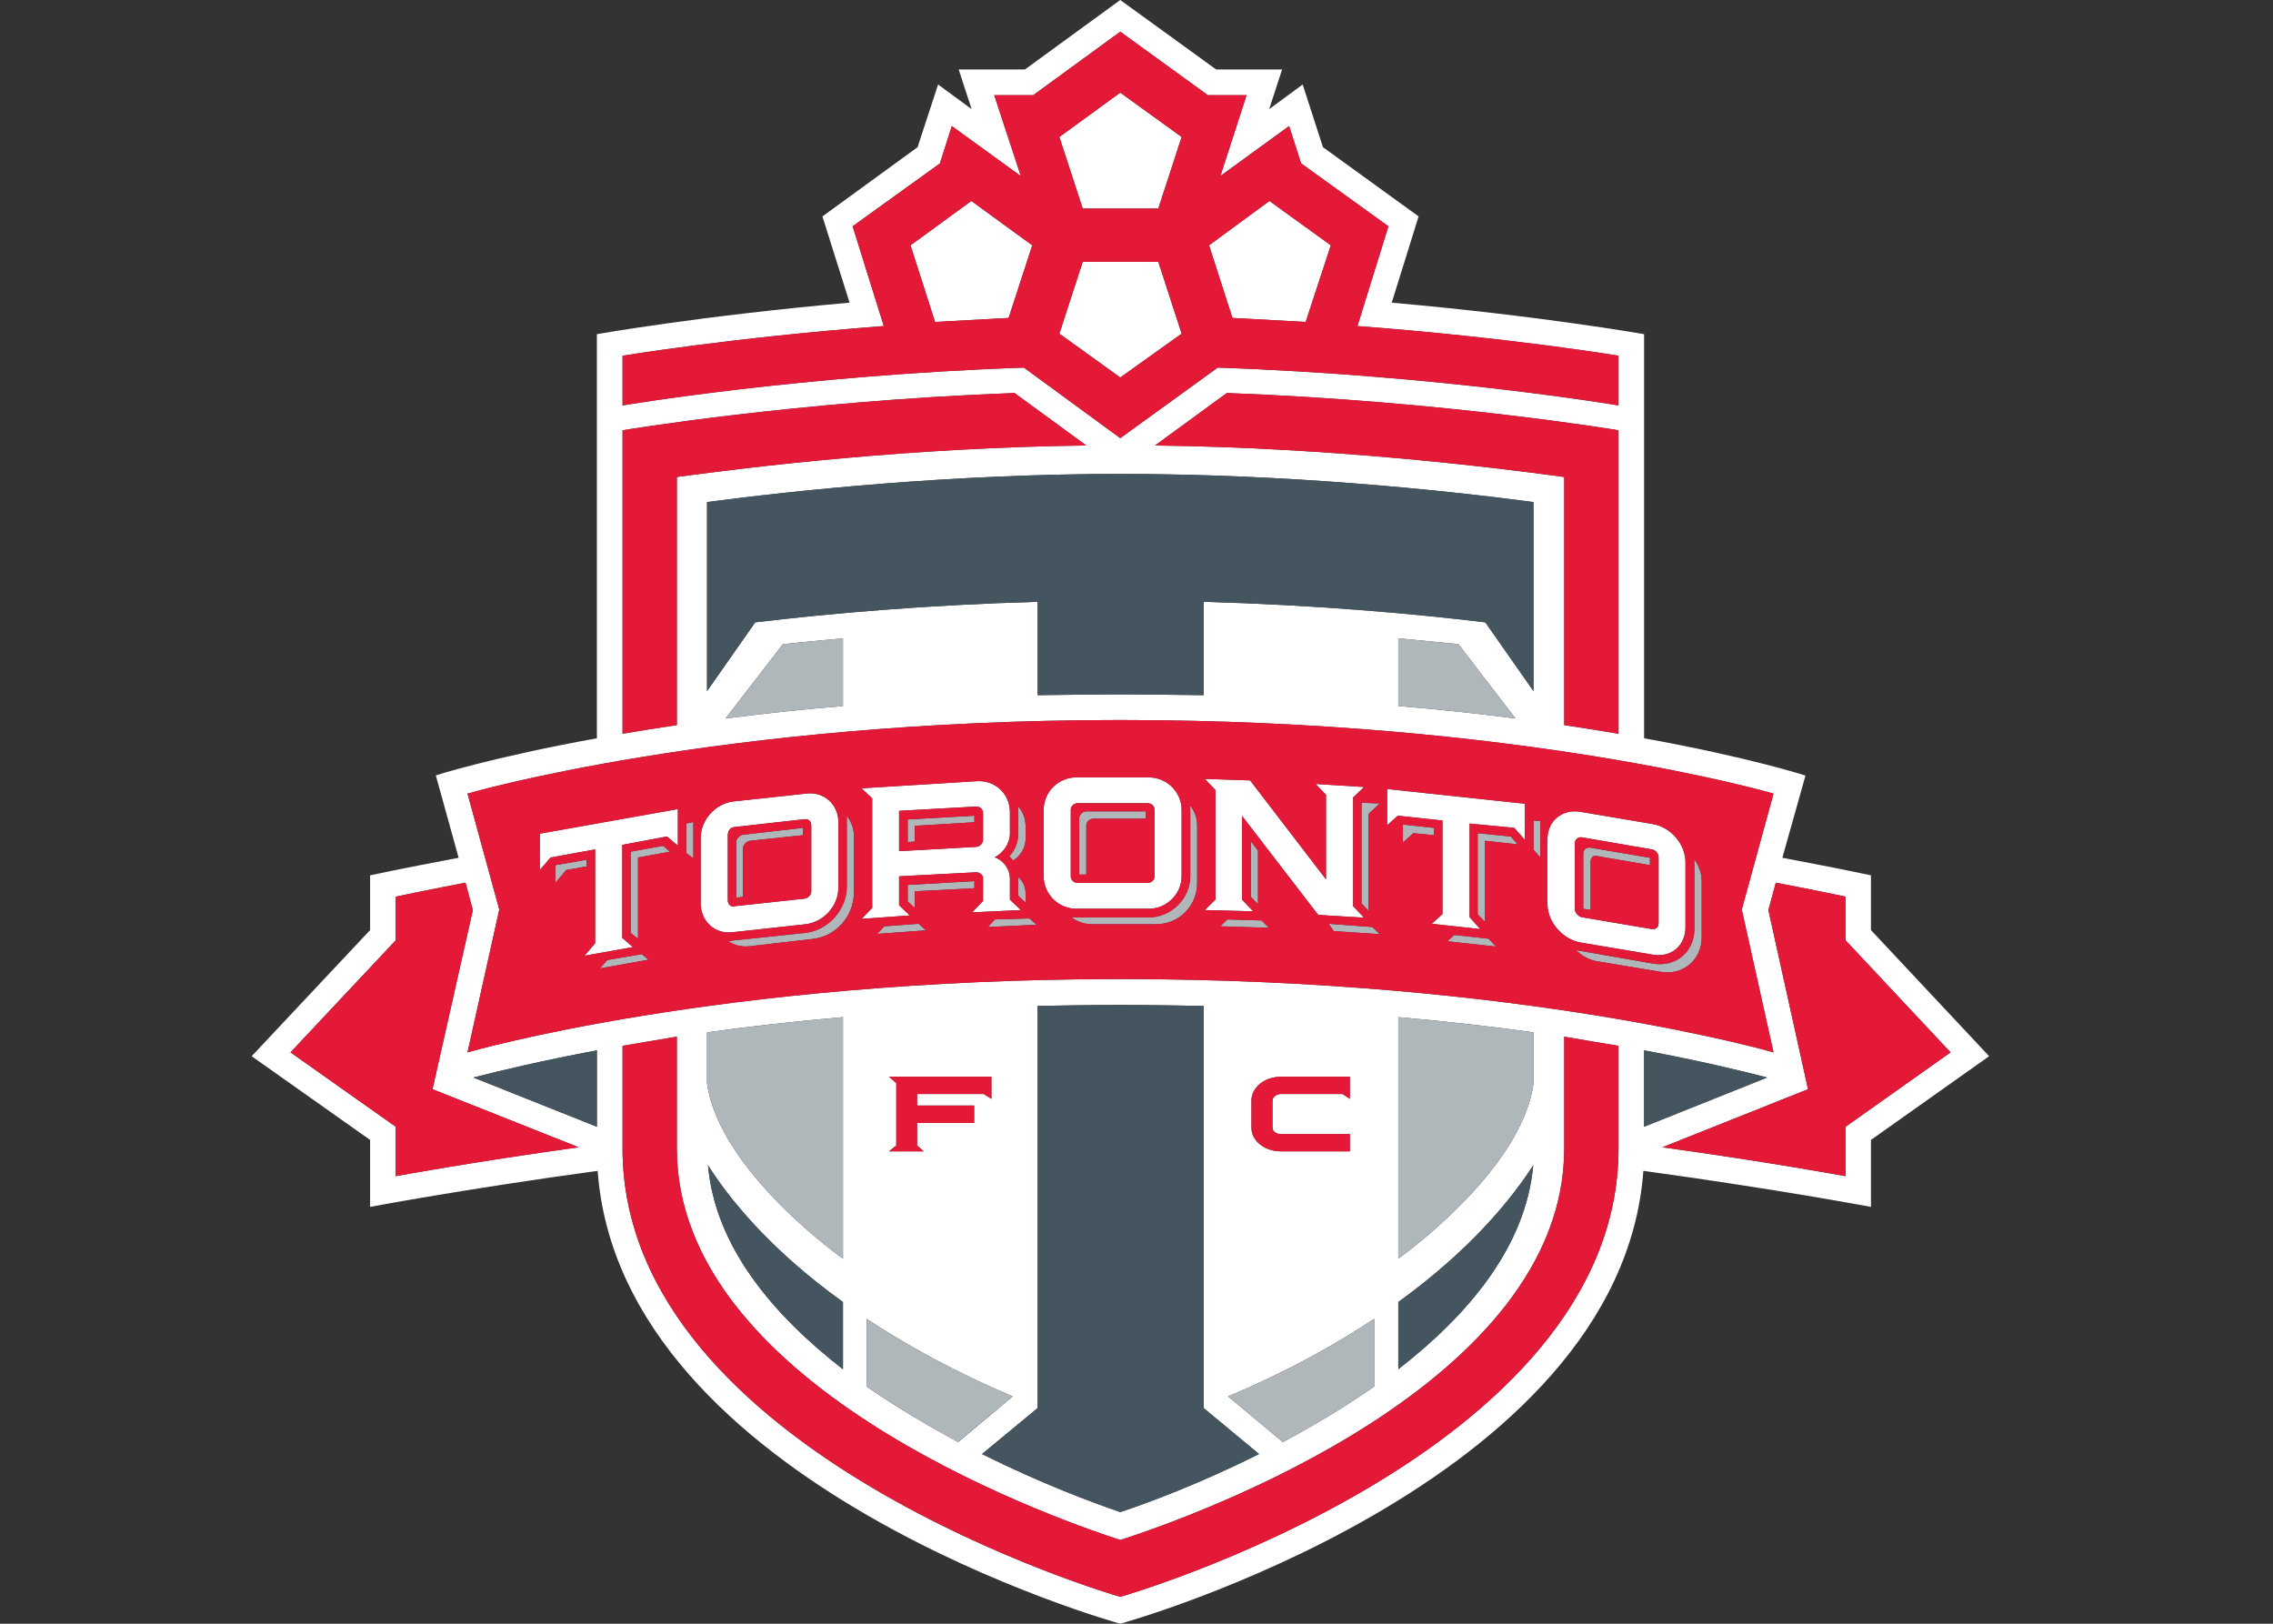 <?xml version="1.0" encoding="UTF-8"?>
<svg xmlns="http://www.w3.org/2000/svg" xmlns:xlink="http://www.w3.org/1999/xlink" width="35pt" height="25pt" viewBox="0 0 35 25" version="1.1">
<rect x="0" y="0" width="35" height="25" fill="#333333" stroke="none"/>
<g id="surface1">
<path style=" stroke:none;fill-rule:nonzero;fill:rgb(100%,100%,100%);fill-opacity:1;" d="M 28.809 14.32 L 28.809 13.477 C 28.809 13.477 28.297 13.367 27.445 13.207 L 27.801 11.941 C 27.801 11.941 26.938 11.66 25.316 11.367 L 25.316 5.145 C 25.316 5.145 23.723 4.863 21.43 4.66 L 21.844 3.332 L 20.371 2.266 L 20.059 1.301 L 19.543 1.68 L 19.742 1.07 L 18.727 1.07 L 17.25 0 L 15.781 1.07 L 14.762 1.07 L 14.961 1.68 L 14.445 1.301 L 14.129 2.266 L 12.664 3.332 L 13.082 4.66 C 10.785 4.863 9.191 5.145 9.191 5.145 L 9.191 11.367 C 7.57 11.66 6.711 11.938 6.711 11.938 L 7.062 13.207 C 6.207 13.367 5.699 13.477 5.699 13.477 L 5.699 14.32 L 3.875 16.262 L 5.699 17.551 L 5.699 18.582 C 5.699 18.582 7.137 18.309 9.203 18.027 C 9.555 22.875 17.25 25 17.25 25 C 17.25 25 24.949 22.875 25.305 18.027 C 27.367 18.309 28.809 18.582 28.809 18.582 L 28.809 17.551 L 30.629 16.262 M 12.98 10.871 C 12.324 10.922 11.727 10.992 11.172 11.062 L 12.055 9.918 C 12.363 9.887 12.672 9.855 12.98 9.828 Z M 11.629 9.582 L 10.887 10.641 L 10.887 7.73 C 12.277 7.547 14.66 7.297 17.25 7.297 C 19.848 7.297 22.227 7.547 23.613 7.73 L 23.613 10.641 L 22.871 9.582 C 21.742 9.445 20.215 9.312 18.535 9.266 L 18.535 10.703 C 18.113 10.699 17.688 10.691 17.25 10.691 C 16.812 10.691 16.387 10.699 15.977 10.703 L 15.977 9.266 C 14.289 9.312 12.77 9.445 11.629 9.582 Z M 21.531 9.828 C 21.832 9.855 22.141 9.887 22.457 9.918 L 23.336 11.062 C 22.785 10.992 22.176 10.922 21.531 10.871 Z M 17.785 6.859 L 18.891 6.051 C 22.254 6.176 24.922 6.625 24.922 6.625 L 24.922 11.297 C 24.66 11.254 24.379 11.207 24.086 11.164 L 24.086 7.344 C 22.941 7.188 20.504 6.891 17.785 6.859 Z M 9.586 5.477 C 9.586 5.477 11.254 5.199 13.609 5.02 L 13.129 3.484 L 14.473 2.516 L 14.656 1.941 L 15.719 2.711 L 15.309 1.465 L 15.91 1.465 L 17.25 0.488 L 18.598 1.465 L 19.195 1.465 L 18.789 2.711 L 19.848 1.941 L 20.035 2.516 L 21.379 3.484 L 20.902 5.02 C 23.262 5.199 24.922 5.477 24.922 5.477 L 24.922 6.242 C 24.922 6.242 22.18 5.777 18.75 5.66 L 17.25 6.746 L 15.766 5.66 C 12.324 5.777 9.586 6.242 9.586 6.242 Z M 9.586 6.625 C 9.586 6.625 12.254 6.176 15.621 6.051 L 16.727 6.859 C 14 6.891 11.57 7.188 10.422 7.344 L 10.422 11.164 C 10.125 11.207 9.844 11.254 9.586 11.297 Z M 17.25 11.086 C 23.449 11.086 27.309 12.219 27.309 12.219 L 26.82 14.004 L 27.309 16.203 C 27.309 16.203 23.449 15.074 17.25 15.074 C 11.055 15.074 7.199 16.203 7.199 16.203 L 7.688 14.004 L 7.199 12.219 C 7.199 12.219 11.055 11.086 17.25 11.086 Z M 25.316 16.172 C 26.152 16.328 26.789 16.48 27.211 16.59 L 25.316 17.348 Z M 19.727 17.461 L 20.785 17.461 L 20.785 17.727 L 19.727 17.727 C 19.473 17.727 19.27 17.566 19.27 17.363 L 19.27 16.945 C 19.27 16.742 19.473 16.578 19.727 16.578 L 20.785 16.578 L 20.785 16.918 L 20.672 16.844 L 19.727 16.844 C 19.652 16.844 19.594 16.895 19.594 16.945 L 19.594 17.363 C 19.594 17.422 19.652 17.461 19.727 17.461 Z M 21.16 20.305 L 21.16 21.348 C 20.707 21.664 20.227 21.949 19.754 22.203 L 18.91 21.5 C 19.812 21.121 20.555 20.707 21.16 20.305 Z M 19.387 22.387 C 18.492 22.836 17.684 23.137 17.25 23.281 C 16.828 23.137 16.02 22.836 15.121 22.387 L 15.977 21.68 L 15.977 15.488 C 16.387 15.48 16.812 15.473 17.25 15.473 C 17.688 15.473 18.117 15.48 18.535 15.488 L 18.535 21.68 Z M 10.887 16.68 L 10.887 15.895 C 11.52 15.805 12.223 15.727 12.98 15.66 L 12.98 19.379 C 12.98 19.379 11.078 18.039 10.887 16.68 Z M 12.98 20.047 L 12.98 21.082 C 11.895 20.238 11.012 19.191 10.902 17.941 C 11.207 18.422 11.828 19.219 12.98 20.047 Z M 15 17.023 L 15 17.289 L 14.121 17.289 L 14.121 17.637 L 14.223 17.727 L 13.688 17.727 L 13.801 17.637 L 13.801 16.676 L 13.688 16.578 L 15.266 16.578 L 15.266 16.918 L 15.148 16.844 L 14.121 16.844 L 14.121 17.02 L 15 17.02 Z M 13.344 20.305 C 13.953 20.707 14.699 21.121 15.594 21.5 L 14.754 22.203 C 14.285 21.949 13.801 21.664 13.344 21.348 Z M 21.531 20.047 C 22.676 19.219 23.301 18.422 23.609 17.941 C 23.496 19.191 22.617 20.238 21.531 21.082 Z M 21.531 19.379 L 21.531 15.66 C 22.289 15.727 22.98 15.805 23.613 15.895 L 23.613 16.68 C 23.43 18.039 21.531 19.379 21.531 19.379 Z M 9.191 17.348 L 7.289 16.59 C 7.719 16.48 8.359 16.328 9.191 16.172 Z M 6.094 18.109 L 6.094 17.348 L 4.473 16.203 L 6.094 14.477 L 6.094 13.805 C 6.094 13.805 6.496 13.719 7.168 13.59 L 7.281 14.012 L 6.66 16.77 L 8.91 17.664 C 7.227 17.898 6.094 18.109 6.094 18.109 Z M 24.922 17.684 C 24.922 22.387 17.25 24.586 17.25 24.586 C 17.25 24.586 9.586 22.387 9.586 17.684 L 9.586 16.102 C 9.844 16.059 10.125 16.012 10.422 15.961 L 10.422 17.684 C 10.422 21.293 16.051 23.32 17.25 23.711 C 18.465 23.32 24.086 21.293 24.086 17.684 L 24.086 15.961 C 24.379 16.012 24.66 16.059 24.922 16.102 Z M 28.418 17.348 L 28.418 18.109 C 28.418 18.109 27.285 17.898 25.598 17.664 L 27.84 16.77 L 27.23 14.012 L 27.344 13.59 C 28.016 13.719 28.418 13.805 28.418 13.805 L 28.418 14.477 L 30.035 16.203 Z M 14.957 3.094 L 14.02 3.777 L 14.398 4.957 L 15.531 4.895 L 15.895 3.777 M 17.836 3.211 L 18.195 2.109 L 17.25 1.426 L 16.312 2.109 L 16.672 3.211 M 20.105 4.957 L 20.492 3.777 L 19.547 3.094 L 18.617 3.777 L 18.977 4.895 M 18.195 5.137 L 17.836 4.031 L 16.672 4.031 L 16.312 5.137 L 17.25 5.812 "/>
<path style=" stroke:none;fill-rule:nonzero;fill:rgb(100%,100%,100%);fill-opacity:1;" d="M 16.574 13.992 L 17.688 13.992 C 17.965 13.992 18.195 13.766 18.195 13.488 L 18.195 12.473 C 18.195 12.191 17.965 11.969 17.688 11.969 L 16.574 11.969 C 16.297 11.969 16.07 12.191 16.07 12.473 L 16.07 13.488 C 16.07 13.766 16.297 13.992 16.574 13.992 M 16.488 12.465 C 16.488 12.41 16.539 12.367 16.59 12.367 L 17.672 12.367 C 17.73 12.367 17.777 12.41 17.777 12.465 L 17.777 13.496 C 17.777 13.551 17.73 13.594 17.672 13.594 L 16.59 13.594 C 16.539 13.594 16.488 13.551 16.488 13.496 Z M 24.34 14.512 L 25.453 14.699 C 25.73 14.746 25.953 14.562 25.953 14.281 L 25.953 13.277 C 25.953 12.996 25.73 12.738 25.453 12.688 L 24.34 12.5 C 24.062 12.449 23.828 12.637 23.828 12.914 L 23.828 13.922 C 23.828 14.195 24.062 14.465 24.34 14.512 M 24.25 12.984 C 24.25 12.922 24.301 12.887 24.352 12.891 L 25.438 13.078 C 25.496 13.09 25.539 13.141 25.539 13.203 L 25.539 14.215 C 25.539 14.277 25.496 14.312 25.438 14.305 L 24.352 14.121 C 24.301 14.109 24.25 14.051 24.25 13.996 Z M 11.289 14.352 L 12.406 14.23 C 12.684 14.195 12.91 13.949 12.91 13.664 L 12.91 12.66 C 12.91 12.383 12.684 12.18 12.406 12.219 L 11.289 12.34 C 11.012 12.375 10.789 12.625 10.789 12.902 L 10.789 13.906 C 10.789 14.188 11.012 14.391 11.289 14.352 M 11.207 12.852 C 11.207 12.793 11.25 12.738 11.305 12.734 L 12.387 12.613 C 12.445 12.605 12.492 12.641 12.492 12.707 L 12.492 13.723 C 12.492 13.777 12.445 13.828 12.387 13.836 L 11.305 13.953 C 11.25 13.965 11.207 13.922 11.207 13.863 Z M 9.164 13.078 L 9.164 14.523 L 9 14.715 L 9.746 14.582 L 9.582 14.441 L 9.582 13.008 L 10.27 12.879 L 10.438 13.02 L 10.438 12.457 L 8.312 12.836 L 8.312 13.395 L 8.477 13.203 M 22.211 12.633 L 22.211 14.074 L 22.047 14.223 L 22.793 14.305 L 22.629 14.121 L 22.629 12.68 L 23.316 12.746 L 23.48 12.93 L 23.48 12.375 L 21.359 12.148 L 21.359 12.707 L 21.523 12.559 M 18.551 14.012 L 19.297 14.031 L 19.125 13.852 L 19.125 12.562 L 20.297 14.086 L 21.004 14.129 L 20.836 13.953 L 20.836 12.277 L 21.004 12.117 L 20.258 12.07 L 20.418 12.238 L 20.418 13.539 L 19.25 12.016 L 18.551 11.992 L 18.715 12.164 L 18.715 13.848 "/>
<path style=" stroke:none;fill-rule:nonzero;fill:rgb(100%,100%,100%);fill-opacity:1;" d="M 13.266 14.148 L 14.008 14.094 L 13.844 13.938 L 13.844 13.492 L 15.031 13.43 C 15.09 13.43 15.137 13.473 15.137 13.523 L 15.137 13.871 L 14.969 14.047 L 15.719 14.012 L 15.551 13.852 L 15.551 13.531 C 15.551 13.375 15.449 13.246 15.316 13.199 C 15.449 13.133 15.551 12.988 15.551 12.832 L 15.551 12.504 C 15.551 12.223 15.324 12.012 15.047 12.027 L 13.266 12.137 L 13.43 12.293 L 13.43 13.98 M 13.844 12.484 L 15.031 12.418 C 15.09 12.414 15.137 12.461 15.137 12.52 L 15.137 12.926 C 15.137 12.984 15.09 13.035 15.031 13.039 L 13.844 13.105 Z M 13.844 12.484 "/>
<path style=" stroke:none;fill-rule:nonzero;fill:rgb(69.02%,71.765%,73.333%);fill-opacity:1;" d="M 12.98 9.828 C 12.672 9.855 12.363 9.887 12.055 9.918 L 11.172 11.062 C 11.727 10.992 12.324 10.922 12.98 10.871 M 10.887 16.68 C 11.078 18.039 12.98 19.379 12.98 19.379 L 12.98 15.66 C 12.223 15.727 11.52 15.805 10.887 15.895 M 13.344 21.348 C 13.801 21.664 14.285 21.949 14.75 22.203 L 15.594 21.5 C 14.699 21.121 13.953 20.707 13.344 20.305 M 22.457 9.918 C 22.141 9.887 21.832 9.855 21.531 9.828 L 21.531 10.871 C 22.176 10.922 22.785 10.992 23.336 11.062 M 21.531 19.379 C 21.531 19.379 23.43 18.039 23.613 16.68 L 23.613 15.895 C 22.98 15.805 22.289 15.727 21.531 15.66 M 19.754 22.203 C 20.227 21.949 20.707 21.664 21.16 21.348 L 21.16 20.305 C 20.555 20.707 19.812 21.121 18.91 21.5 M 16.727 12.707 C 16.727 12.652 16.781 12.605 16.84 12.605 L 17.645 12.605 L 17.645 12.492 L 16.727 12.492 C 16.668 12.492 16.617 12.547 16.617 12.605 L 16.617 13.465 L 16.727 13.465 M 18.328 12.473 L 18.328 13.488 C 18.328 13.836 18.035 14.125 17.688 14.125 L 16.574 14.125 L 16.496 14.121 C 16.586 14.191 16.695 14.23 16.816 14.23 L 17.801 14.23 C 18.156 14.23 18.434 13.949 18.434 13.594 L 18.434 12.715 C 18.434 12.594 18.395 12.484 18.32 12.398 L 18.328 12.473 M 24.492 13.266 C 24.492 13.207 24.535 13.164 24.59 13.18 L 25.406 13.32 L 25.406 13.207 L 24.488 13.051 C 24.43 13.043 24.379 13.078 24.379 13.141 L 24.379 13.992 L 24.492 14.012 M 26.086 13.227 L 26.09 13.301 L 26.09 14.305 C 26.09 14.656 25.801 14.895 25.453 14.836 L 24.34 14.641 C 24.312 14.637 24.285 14.633 24.262 14.621 C 24.348 14.715 24.461 14.773 24.574 14.797 L 25.559 14.961 C 25.91 15.027 26.203 14.781 26.203 14.434 L 26.203 13.562 C 26.203 13.441 26.156 13.32 26.086 13.227 M 11.336 12.969 L 11.336 13.82 L 11.441 13.809 L 11.441 13.062 C 11.441 13.008 11.492 12.953 11.551 12.945 L 12.363 12.859 L 12.363 12.746 L 11.441 12.852 C 11.387 12.859 11.336 12.914 11.336 12.969 M 13.039 12.652 L 13.039 13.652 C 13.039 14.004 12.758 14.32 12.406 14.363 L 11.289 14.48 C 11.262 14.492 11.242 14.492 11.215 14.492 C 11.305 14.551 11.414 14.582 11.531 14.57 L 12.512 14.457 C 12.867 14.422 13.148 14.105 13.148 13.75 L 13.148 12.871 C 13.148 12.754 13.109 12.652 13.039 12.562 L 13.039 12.652 M 8.551 13.594 L 8.719 13.395 L 9.031 13.34 L 9.031 13.238 L 8.551 13.32 M 9.711 13.113 L 9.711 14.363 L 9.824 14.453 L 9.824 13.203 L 10.316 13.113 L 10.211 13.023 M 10.566 13.133 L 10.676 13.215 L 10.676 12.656 L 10.566 12.68 M 9.352 14.781 L 9.238 14.91 L 9.984 14.777 L 9.883 14.691 M 21.762 12.828 L 22.078 12.859 L 22.078 12.746 L 21.602 12.695 L 21.602 12.973 M 23.262 12.879 L 22.754 12.828 L 22.754 14.078 L 22.867 14.195 L 22.867 12.945 L 23.371 13 M 23.613 13.082 L 23.719 13.203 L 23.719 12.641 L 23.613 12.633 M 22.285 14.492 L 23.035 14.574 L 22.922 14.453 L 22.395 14.395 M 20.457 14.223 L 20.539 14.336 L 21.246 14.383 L 21.133 14.273 M 20.965 13.91 L 21.074 14.023 L 21.074 12.531 L 21.246 12.371 L 20.965 12.359 M 19.426 14.172 L 18.898 14.156 L 18.789 14.262 L 19.539 14.285 M 19.371 13.098 L 19.262 12.953 L 19.262 13.809 L 19.371 13.922 M 15.793 13.898 L 15.793 13.766 C 15.793 13.66 15.754 13.566 15.68 13.508 L 15.68 13.793 M 14.086 13.723 L 15.004 13.676 L 15.004 13.566 L 13.977 13.625 L 13.977 13.879 L 14.086 13.98 M 14.145 14.223 L 13.617 14.262 L 13.508 14.379 L 14.258 14.324 M 15.543 13.184 C 15.562 13.203 15.582 13.227 15.598 13.25 C 15.715 13.18 15.793 13.051 15.793 12.91 L 15.793 12.734 C 15.793 12.605 15.754 12.504 15.68 12.418 L 15.68 12.828 C 15.68 12.957 15.633 13.086 15.543 13.184 M 14.086 12.715 L 15.004 12.66 L 15.004 12.559 L 13.977 12.617 L 13.977 12.965 L 14.086 12.957 M 15.32 14.156 L 15.211 14.273 L 15.961 14.238 L 15.852 14.141 "/>
<path style=" stroke:none;fill-rule:nonzero;fill:rgb(89.02%,9.804%,21.569%);fill-opacity:1;" d="M 28.418 14.477 L 28.418 13.805 C 28.418 13.805 28.016 13.719 27.344 13.59 L 27.23 14.012 L 27.84 16.77 L 25.598 17.664 C 27.285 17.898 28.418 18.109 28.418 18.109 L 28.418 17.348 L 30.035 16.203 M 7.281 14.012 L 7.168 13.59 C 6.496 13.719 6.094 13.805 6.094 13.805 L 6.094 14.477 L 4.473 16.203 L 6.094 17.348 L 6.094 18.109 C 6.094 18.109 7.227 17.898 8.91 17.664 L 6.66 16.77 M 10.422 7.344 C 11.57 7.188 14 6.891 16.727 6.859 L 15.621 6.051 C 12.258 6.176 9.586 6.625 9.586 6.625 L 9.586 11.297 C 9.844 11.254 10.125 11.207 10.422 11.164 M 24.922 11.297 L 24.922 6.625 C 24.922 6.625 22.254 6.176 18.891 6.051 L 17.785 6.859 C 20.504 6.891 22.941 7.188 24.086 7.344 L 24.086 11.164 C 24.379 11.207 24.66 11.254 24.922 11.297 M 24.086 17.684 C 24.086 21.293 18.465 23.32 17.25 23.711 C 16.051 23.32 10.422 21.293 10.422 17.684 L 10.422 15.961 C 10.125 16.012 9.844 16.059 9.586 16.102 L 9.586 17.684 C 9.586 22.387 17.25 24.586 17.25 24.586 C 17.25 24.586 24.922 22.387 24.922 17.684 L 24.922 16.102 C 24.656 16.059 24.379 16.012 24.086 15.961 "/>
<path style=" stroke:none;fill-rule:nonzero;fill:rgb(89.02%,9.804%,21.569%);fill-opacity:1;" d="M 17.25 6.746 L 18.75 5.66 C 22.184 5.777 24.922 6.242 24.922 6.242 L 24.922 5.477 C 24.922 5.477 23.262 5.199 20.902 5.02 L 21.379 3.484 L 20.035 2.516 L 19.852 1.941 L 18.793 2.711 L 19.195 1.465 L 18.598 1.465 L 17.25 0.488 L 15.91 1.465 L 15.309 1.465 L 15.719 2.711 L 14.656 1.941 L 14.473 2.516 L 13.129 3.484 L 13.609 5.02 C 11.254 5.199 9.586 5.477 9.586 5.477 L 9.586 6.242 C 9.586 6.242 12.324 5.777 15.766 5.66 M 19.547 3.094 L 20.492 3.777 L 20.105 4.957 L 18.977 4.895 L 18.617 3.777 Z M 17.25 1.426 L 18.195 2.109 L 17.836 3.211 L 16.672 3.211 L 16.312 2.109 Z M 16.672 4.031 L 17.836 4.031 L 18.195 5.137 L 17.25 5.812 L 16.312 5.137 Z M 14.398 4.957 L 14.02 3.777 L 14.957 3.094 L 15.895 3.777 L 15.531 4.895 Z M 24.352 14.121 L 25.438 14.305 C 25.496 14.312 25.539 14.277 25.539 14.215 L 25.539 13.203 C 25.539 13.141 25.496 13.09 25.438 13.078 L 24.352 12.891 C 24.301 12.887 24.25 12.922 24.25 12.984 L 24.25 13.996 C 24.25 14.051 24.301 14.109 24.352 14.121 M 24.379 13.141 C 24.379 13.078 24.43 13.043 24.488 13.051 L 25.406 13.207 L 25.406 13.32 L 24.59 13.18 C 24.535 13.164 24.492 13.207 24.492 13.266 L 24.492 14.008 L 24.379 13.992 Z M 7.199 16.203 C 7.199 16.203 11.055 15.074 17.25 15.074 C 23.449 15.074 27.309 16.203 27.309 16.203 L 26.82 14.004 L 27.309 12.219 C 27.309 12.219 23.449 11.086 17.25 11.086 C 11.055 11.086 7.199 12.219 7.199 12.219 L 7.688 14.004 M 8.551 13.594 L 8.551 13.32 L 9.031 13.238 L 9.031 13.34 L 8.719 13.395 Z M 9.238 14.91 L 9.352 14.781 L 9.883 14.691 L 9.984 14.777 Z M 9.824 13.203 L 9.824 14.453 L 9.711 14.363 L 9.711 13.113 L 10.211 13.023 L 10.316 13.113 Z M 13.508 14.379 L 13.617 14.262 L 14.145 14.223 L 14.258 14.324 Z M 14.086 13.98 L 13.977 13.879 L 13.977 13.625 L 15.004 13.566 L 15.004 13.676 L 14.086 13.723 Z M 18.789 14.262 L 18.898 14.156 L 19.426 14.172 L 19.539 14.285 Z M 19.371 13.922 L 19.262 13.809 L 19.262 12.953 L 19.371 13.098 Z M 20.539 14.336 L 20.457 14.223 L 21.133 14.273 L 21.246 14.383 Z M 21.602 12.973 L 21.602 12.695 L 22.078 12.746 L 22.078 12.859 L 21.762 12.828 Z M 22.285 14.492 L 22.395 14.395 L 22.922 14.453 L 23.035 14.574 Z M 22.867 12.945 L 22.867 14.195 L 22.754 14.078 L 22.754 12.828 L 23.262 12.879 L 23.371 13 Z M 26.203 13.562 L 26.203 14.434 C 26.203 14.781 25.91 15.027 25.559 14.961 L 24.574 14.797 C 24.461 14.773 24.348 14.715 24.262 14.621 C 24.285 14.633 24.312 14.637 24.34 14.641 L 25.453 14.836 C 25.801 14.895 26.09 14.656 26.09 14.305 L 26.09 13.301 L 26.086 13.227 C 26.156 13.32 26.203 13.441 26.203 13.562 Z M 23.828 12.914 C 23.828 12.637 24.062 12.449 24.34 12.5 L 25.453 12.688 C 25.73 12.738 25.953 12.996 25.953 13.277 L 25.953 14.281 C 25.953 14.562 25.73 14.746 25.453 14.699 L 24.34 14.512 C 24.062 14.465 23.828 14.195 23.828 13.922 Z M 23.613 12.633 L 23.719 12.641 L 23.719 13.203 L 23.613 13.082 Z M 21.359 12.148 L 23.48 12.375 L 23.48 12.93 L 23.316 12.746 L 22.629 12.68 L 22.629 14.121 L 22.793 14.305 L 22.047 14.223 L 22.211 14.074 L 22.211 12.633 L 21.523 12.559 L 21.359 12.707 Z M 21.074 12.531 L 21.074 14.023 L 20.965 13.91 L 20.965 12.359 L 21.246 12.371 Z M 18.551 11.992 L 19.25 12.016 L 20.418 13.539 L 20.418 12.238 L 20.258 12.07 L 21.004 12.117 L 20.836 12.277 L 20.836 13.953 L 21.004 14.129 L 20.297 14.086 L 19.125 12.562 L 19.125 13.852 L 19.297 14.031 L 18.551 14.012 L 18.715 13.852 L 18.715 12.164 Z M 18.434 12.715 L 18.434 13.594 C 18.434 13.949 18.156 14.23 17.801 14.23 L 16.816 14.23 C 16.695 14.23 16.586 14.191 16.496 14.121 L 16.574 14.125 L 17.688 14.125 C 18.035 14.125 18.328 13.836 18.328 13.488 L 18.328 12.473 L 18.32 12.398 C 18.395 12.484 18.434 12.594 18.434 12.715 Z M 16.07 12.473 C 16.07 12.191 16.297 11.969 16.574 11.969 L 17.688 11.969 C 17.965 11.969 18.195 12.191 18.195 12.473 L 18.195 13.488 C 18.195 13.766 17.965 13.992 17.688 13.992 L 16.574 13.992 C 16.297 13.992 16.07 13.766 16.07 13.488 Z M 15.961 14.238 L 15.211 14.273 L 15.32 14.156 L 15.852 14.141 Z M 15.68 13.508 C 15.754 13.566 15.793 13.66 15.793 13.766 L 15.793 13.898 L 15.68 13.793 Z M 15.793 12.734 L 15.793 12.91 C 15.793 13.051 15.715 13.18 15.598 13.25 C 15.582 13.227 15.562 13.203 15.543 13.184 C 15.633 13.086 15.68 12.957 15.68 12.828 L 15.68 12.418 C 15.754 12.504 15.793 12.605 15.793 12.734 Z M 13.266 12.137 L 15.047 12.027 C 15.324 12.012 15.551 12.223 15.551 12.504 L 15.551 12.832 C 15.551 12.988 15.449 13.133 15.316 13.199 C 15.449 13.246 15.551 13.375 15.551 13.531 L 15.551 13.852 L 15.719 14.012 L 14.969 14.047 L 15.137 13.871 L 15.137 13.523 C 15.137 13.473 15.09 13.43 15.031 13.43 L 13.844 13.492 L 13.844 13.938 L 14.008 14.094 L 13.266 14.148 L 13.43 13.977 L 13.43 12.293 Z M 13.148 12.871 L 13.148 13.75 C 13.148 14.105 12.867 14.422 12.512 14.457 L 11.531 14.57 C 11.414 14.582 11.305 14.551 11.215 14.492 C 11.242 14.492 11.262 14.492 11.289 14.48 L 12.406 14.363 C 12.758 14.32 13.039 14.004 13.039 13.652 L 13.039 12.562 C 13.109 12.652 13.148 12.754 13.148 12.871 Z M 10.789 12.902 C 10.789 12.625 11.012 12.375 11.289 12.34 L 12.406 12.219 C 12.684 12.18 12.91 12.383 12.91 12.66 L 12.91 13.664 C 12.91 13.949 12.684 14.195 12.406 14.23 L 11.289 14.352 C 11.012 14.391 10.789 14.188 10.789 13.906 Z M 10.566 12.68 L 10.676 12.656 L 10.676 13.215 L 10.566 13.133 Z M 8.312 12.836 L 10.438 12.457 L 10.438 13.02 L 10.27 12.879 L 9.582 13.008 L 9.582 14.441 L 9.746 14.582 L 9 14.715 L 9.164 14.523 L 9.164 13.078 L 8.477 13.203 L 8.312 13.395 Z M 15.137 12.926 L 15.137 12.52 C 15.137 12.461 15.09 12.414 15.031 12.418 L 13.844 12.484 L 13.844 13.105 L 15.031 13.039 C 15.09 13.035 15.137 12.984 15.137 12.926 M 15.004 12.66 L 14.086 12.715 L 14.086 12.957 L 13.977 12.965 L 13.977 12.617 L 15.004 12.559 Z M 11.305 13.953 L 12.387 13.836 C 12.445 13.828 12.492 13.777 12.492 13.723 L 12.492 12.707 C 12.492 12.641 12.445 12.605 12.387 12.613 L 11.305 12.734 C 11.25 12.738 11.207 12.793 11.207 12.852 L 11.207 13.863 C 11.207 13.922 11.25 13.965 11.305 13.953 M 11.336 12.969 C 11.336 12.914 11.387 12.859 11.441 12.852 L 12.363 12.746 L 12.363 12.859 L 11.551 12.945 C 11.492 12.953 11.441 13.008 11.441 13.062 L 11.441 13.809 L 11.336 13.82 Z M 16.59 13.594 L 17.672 13.594 C 17.73 13.594 17.777 13.547 17.777 13.492 L 17.777 12.465 C 17.777 12.41 17.73 12.367 17.672 12.367 L 16.59 12.367 C 16.539 12.367 16.488 12.41 16.488 12.465 L 16.488 13.492 C 16.488 13.551 16.539 13.594 16.59 13.594 M 16.617 12.605 C 16.617 12.547 16.668 12.492 16.727 12.492 L 17.645 12.492 L 17.645 12.605 L 16.84 12.605 C 16.781 12.605 16.727 12.652 16.727 12.707 L 16.727 13.465 L 16.617 13.465 Z M 15.148 16.844 L 15.266 16.918 L 15.266 16.578 L 13.688 16.578 L 13.801 16.676 L 13.801 17.637 L 13.688 17.727 L 14.223 17.727 L 14.121 17.637 L 14.121 17.289 L 15 17.289 L 15 17.023 L 14.121 17.023 L 14.121 16.844 M 19.727 16.844 L 20.672 16.844 L 20.785 16.918 L 20.785 16.578 L 19.727 16.578 C 19.473 16.578 19.27 16.742 19.27 16.941 L 19.27 17.363 C 19.27 17.566 19.473 17.727 19.727 17.727 L 20.785 17.727 L 20.785 17.461 L 19.727 17.461 C 19.652 17.461 19.594 17.422 19.594 17.363 L 19.594 16.941 C 19.594 16.895 19.652 16.844 19.727 16.844 "/>
<path style=" stroke:none;fill-rule:nonzero;fill:rgb(27.059%,33.333%,37.647%);fill-opacity:1;" d="M 25.316 16.172 L 25.316 17.348 L 27.211 16.59 C 26.789 16.48 26.152 16.328 25.316 16.172 M 9.191 17.348 L 9.191 16.172 C 8.359 16.328 7.719 16.48 7.289 16.59 M 10.902 17.941 C 11.012 19.191 11.895 20.238 12.98 21.082 L 12.98 20.047 C 11.828 19.219 11.207 18.422 10.902 17.941 M 21.531 20.047 L 21.531 21.082 C 22.617 20.238 23.496 19.191 23.609 17.941 C 23.301 18.422 22.676 19.219 21.531 20.047 M 10.887 7.73 L 10.887 10.641 L 11.629 9.582 C 12.77 9.445 14.289 9.312 15.977 9.266 L 15.977 10.703 C 16.387 10.699 16.812 10.691 17.25 10.691 C 17.688 10.691 18.117 10.699 18.535 10.703 L 18.535 9.266 C 20.215 9.312 21.742 9.445 22.871 9.582 L 23.613 10.641 L 23.613 7.73 C 22.227 7.547 19.848 7.297 17.25 7.297 C 14.66 7.297 12.277 7.547 10.887 7.73 M 18.535 15.488 C 18.117 15.48 17.688 15.473 17.25 15.473 C 16.812 15.473 16.387 15.48 15.977 15.488 L 15.977 21.68 L 15.121 22.387 C 16.02 22.836 16.828 23.137 17.25 23.281 C 17.684 23.137 18.492 22.836 19.387 22.387 L 18.535 21.68 "/>
</g>
</svg>
